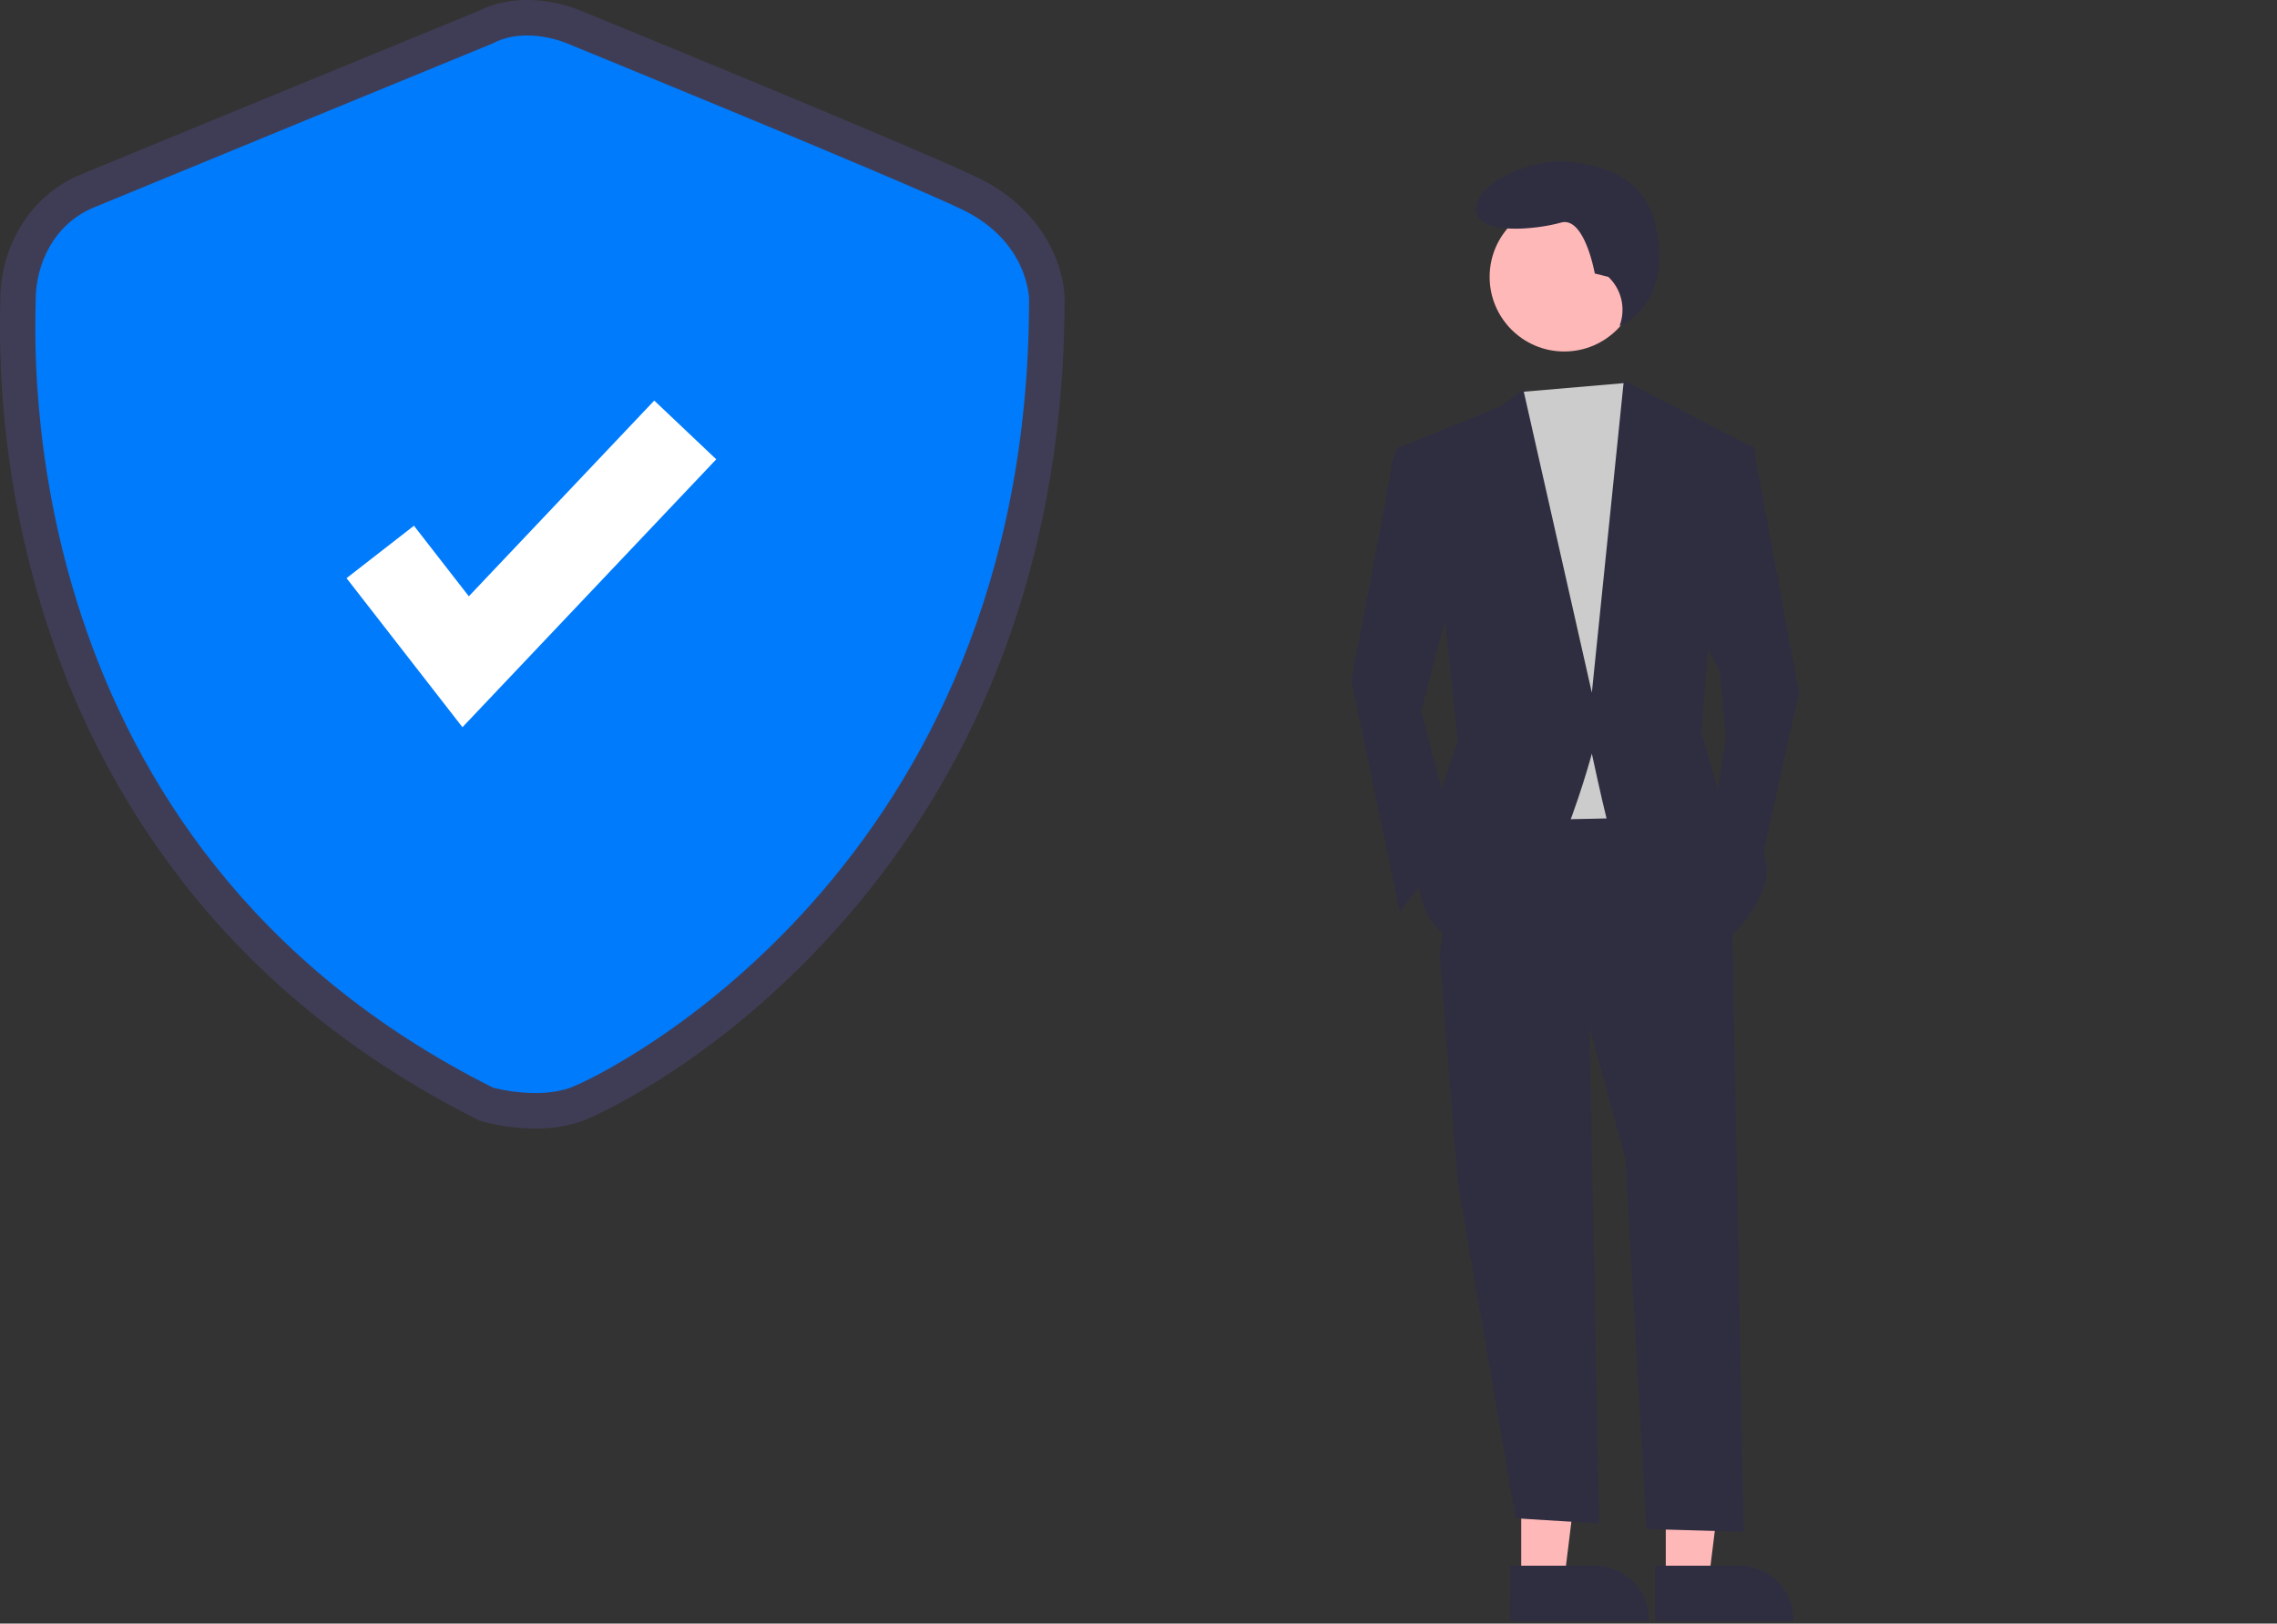 <?xml version="1.0" encoding="UTF-8"?>
<svg data-name="Layer 1" version="1.1" viewBox="0 0 819.07 584" xmlns="http://www.w3.org/2000/svg">
<rect x="0" y="0" width="819.07" height="584" fill="#333333" stroke="none"/>
<path d="M192.566 405.92a75.19 75.19 0 01-18.64-2.412l-1.2-.332-1.113-.558c-40.242-20.176-74.192-46.827-100.907-79.211a299.865 299.865 0 01-50.95-90.47A348.21 348.21 0 01.067 110.272c.017-.876.031-1.552.031-2.018 0-20.29 11.262-38.092 28.692-45.354C42.128 57.342 163.244 7.595 171.995 4c16.48-8.257 34.062-1.365 36.875-.16 6.311 2.58 118.276 48.375 142.471 59.897 24.936 11.874 31.589 33.205 31.589 43.937 0 48.589-8.415 93.998-25.011 134.968a312.517 312.517 0 01-56.163 90.51c-45.846 51.595-91.705 69.885-92.148 70.046a50.11 50.11 0 01-17.042 2.721zm-10.785-26.715c3.976.892 13.13 2.229 19.096.052 7.58-2.764 45.962-22.668 81.83-63.032 49.557-55.769 74.703-125.875 74.74-208.371-.09-1.672-1.276-13.592-17.062-21.109C316.659 75.447 200.28 27.86 199.108 27.381l-.321-.137c-2.439-1.022-10.2-3.174-15.55-.37l-1.072.499c-1.297.532-129.863 53.337-143.575 59.05-9.592 3.997-13.01 13.898-13.01 21.83 0 .58-.014 1.424-.035 2.514-1.096 56.447 11.966 195.346 156.236 268.438z" fill="#3f3d56"/>
<path d="m177.32 15.586s-129.74 53.284-143.64 59.076-20.85 19.691-20.85 33.592-10.425 195.28 164.48 282.97c0 0 15.875 4.392 27.919 0s164.94-78.528 164.94-283.55c0 0 0-20.85-24.325-32.433s-141.93-59.655-141.93-59.655-14.443-6.37-26.605 0z" fill="#007bfc"/>
<path d="m166.35 261.58-41.696-53.612 24.248-18.859 19.743 25.384 66.695-70.406 22.303 21.131z" fill="#fff"/>
<path d="m547.21 568.24 15.465-1e-3 7.358-59.653-22.826 1e-3 3e-3 59.653z" fill="#ffb8b8"/>
<path d="M543.26 563.188l30.458-.002h.001a19.411 19.411 0 0119.41 19.41v.63l-49.868.003z" fill="#2f2e41"/>
<path d="m599.21 568.24 15.465-1e-3 7.358-59.653-22.826 1e-3 3e-3 59.653z" fill="#ffb8b8"/>
<path d="M595.26 563.188l30.458-.002h.001a19.411 19.411 0 0119.41 19.41v.63l-49.868.003zM571.514 358.75l3.71 189.25-30.011-1.861-20.82-120.542-6.576-82.189 53.697 15.342z" fill="#2f2e41"/>
<path d="m623.02 326.97 4.206 224.03-35-1-7.56-133.17-13.15-48.217-53.696-25.204 8.766-60.272 78.9-1.096z" fill="#2f2e41"/>
<circle cx="562.68" cy="99.594" r="26.838" fill="#ffb8b8"/>
<path d="m584.94 137.74 4.111 6.228 10.959 30.683-8.767 119.45-51.505 1.097-6.574-136.98 13.773-17.216 38.003-3.257z" fill="#ccc"/>
<path d="m512.34 161.5-8.766-1.096s-2.192 1.096-3.288 8.767-14.246 75.613-14.246 75.613l17.534 83.284 19.725-26.3-12.054-46.026 12.054-46.025zm111.78-1.095h6.575l16.438 88.762-15.342 69.038-15.342-25.204 4.383-27.396-2.191-24.108-7.671-14.247 13.15-66.845zm-45.579-60.81-4.88-1.22s-3.66-20.739-12.2-18.299-30.497 4.88-30.497-4.88 20.738-18.298 32.938-17.078 27.779 5.267 31.718 23.178c6.313 28.713-13.027 35.966-13.027 35.966l0.322-1.046a16.282 16.282 0 0 0-4.374-16.621z" fill="#2f2e41"/>
<path d="m504.67 160.4 35.067-14.246 8.218-6.027 24.657 109.04 11.506-112.32 45.477 23.56-15.341 74.517-2.192 28.492 6.575 23.013s23.013 16.437 15.342 33.97-16.438 18.63-16.438 18.63-37.258-35.067-39.45-43.834-5.48-24.108-5.48-24.108-18.629 70.134-40.545 69.038-21.917-24.109-21.917-24.109l5.48-24.108 8.766-25.204-4.384-41.642z" fill="#2f2e41"/>
</svg>
